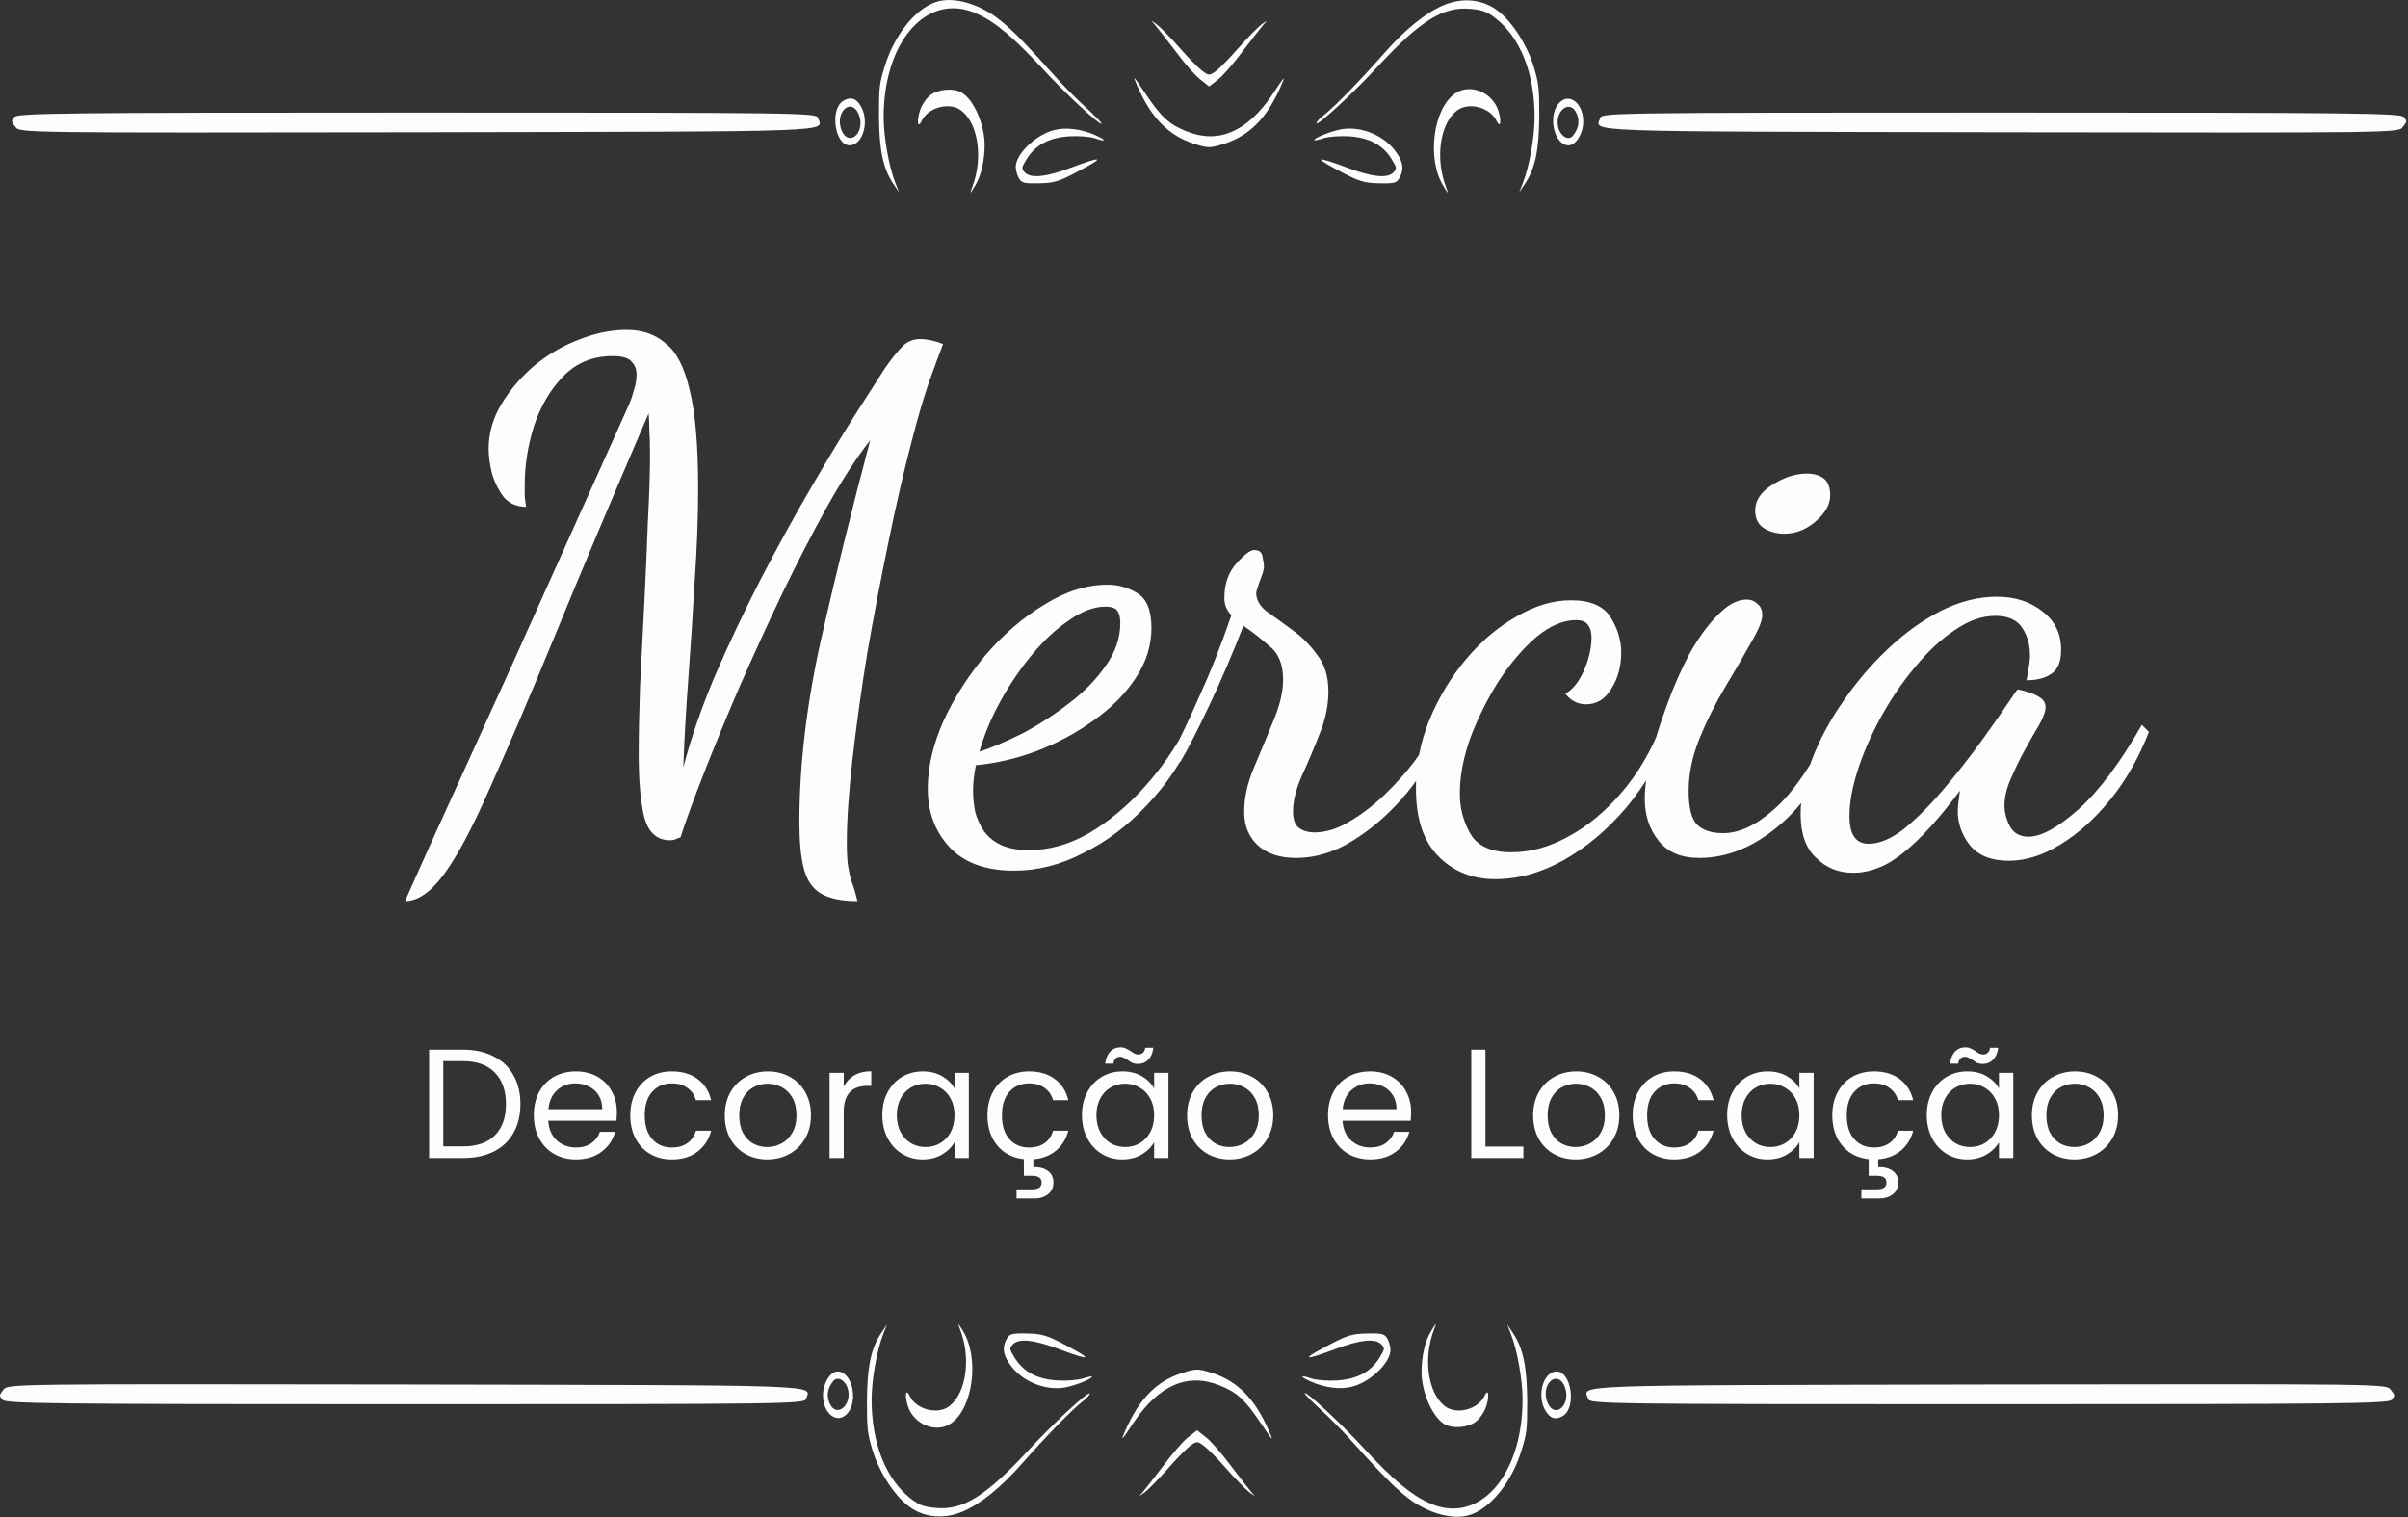 <svg width="200" height="126" viewBox="0 0 200 126" fill="none" xmlns="http://www.w3.org/2000/svg">
<rect x="0" y="0" width="200" height="126" fill="#333333" stroke="none"/>
<path d="M33.646 74.844C33.881 74.296 34.528 72.846 35.586 70.494C36.645 68.181 38.016 65.163 39.702 61.44C41.426 57.677 43.347 53.424 45.464 48.682C47.619 43.9 49.893 38.844 52.283 33.513C52.401 33.239 52.519 32.886 52.636 32.455C52.793 31.984 52.871 31.534 52.871 31.102C52.871 30.671 52.734 30.319 52.46 30.044C52.225 29.731 51.696 29.574 50.873 29.574C49.226 29.574 47.854 30.142 46.757 31.279C45.699 32.376 44.895 33.748 44.346 35.394C43.837 37.041 43.582 38.667 43.582 40.274C43.582 40.666 43.582 40.999 43.582 41.274C43.621 41.548 43.66 41.822 43.7 42.097C42.955 42.097 42.347 41.842 41.877 41.333C41.446 40.784 41.113 40.137 40.878 39.392C40.682 38.608 40.584 37.903 40.584 37.276C40.584 35.982 40.937 34.748 41.642 33.572C42.347 32.396 43.249 31.338 44.346 30.397C45.483 29.456 46.718 28.731 48.05 28.222C49.422 27.673 50.755 27.399 52.048 27.399C53.342 27.399 54.42 27.771 55.282 28.516C56.183 29.221 56.85 30.515 57.281 32.396C57.751 34.277 57.986 37.001 57.986 40.568C57.986 42.998 57.888 45.585 57.693 48.329C57.536 51.072 57.359 53.777 57.163 56.442C56.967 59.108 56.83 61.538 56.752 63.733C57.379 61.342 58.261 58.794 59.398 56.09C60.573 53.385 61.847 50.7 63.219 48.035C64.63 45.33 66.022 42.802 67.393 40.451C68.765 38.099 70 36.061 71.097 34.336C72.195 32.612 72.998 31.357 73.508 30.573C74.056 29.79 74.527 29.202 74.919 28.81C75.311 28.378 75.82 28.163 76.447 28.163C76.996 28.163 77.623 28.3 78.329 28.574C78.054 29.28 77.662 30.338 77.153 31.749C76.683 33.121 76.193 34.806 75.683 36.805C75.056 39.196 74.429 41.92 73.802 44.978C73.175 47.996 72.587 51.072 72.038 54.208C71.528 57.344 71.117 60.303 70.803 63.086C70.49 65.83 70.333 68.142 70.333 70.023C70.333 70.886 70.372 71.552 70.451 72.022C70.529 72.493 70.627 72.904 70.745 73.257C70.901 73.649 71.058 74.178 71.215 74.844C69.882 74.844 68.863 74.629 68.158 74.198C67.452 73.767 66.982 73.061 66.747 72.081C66.511 71.141 66.394 69.867 66.394 68.26C66.394 63.595 66.982 58.598 68.158 53.267C69.373 47.898 70.745 42.332 72.273 36.57C71.136 38.02 69.941 39.863 68.687 42.097C67.472 44.292 66.237 46.683 64.983 49.27C63.768 51.817 62.592 54.385 61.455 56.971C60.358 59.519 59.378 61.89 58.516 64.085C57.653 66.28 56.987 68.103 56.517 69.553C56.281 69.632 56.125 69.69 56.046 69.73C55.968 69.769 55.831 69.788 55.635 69.788C54.576 69.788 53.871 69.161 53.518 67.907C53.205 66.653 53.048 64.889 53.048 62.615C53.048 61.008 53.087 59.108 53.165 56.913C53.283 54.678 53.401 52.386 53.518 50.034C53.636 47.682 53.734 45.428 53.812 43.273C53.93 41.078 53.989 39.196 53.989 37.629C53.989 36.845 53.969 36.198 53.93 35.688C53.93 35.179 53.91 34.728 53.871 34.336C50.735 41.627 48.109 47.858 45.993 53.032C43.876 58.167 42.093 62.341 40.642 65.555C39.231 68.769 37.977 71.121 36.88 72.61C35.782 74.1 34.704 74.844 33.646 74.844ZM84.229 72.316C81.838 72.316 80.035 71.65 78.82 70.317C77.644 69.024 77.056 67.417 77.056 65.496C77.056 63.733 77.487 61.871 78.349 59.911C79.251 57.951 80.427 56.109 81.877 54.385C83.366 52.66 84.993 51.269 86.757 50.21C88.521 49.113 90.265 48.564 91.989 48.564C92.891 48.564 93.714 48.799 94.459 49.27C95.243 49.74 95.635 50.7 95.635 52.15C95.635 53.64 95.184 55.051 94.282 56.383C93.42 57.677 92.264 58.833 90.814 59.852C89.403 60.871 87.835 61.714 86.11 62.38C84.425 63.008 82.739 63.4 81.054 63.556C80.975 63.948 80.917 64.32 80.877 64.673C80.838 65.026 80.819 65.359 80.819 65.673C80.819 66.261 80.877 66.849 80.995 67.437C81.152 68.025 81.407 68.573 81.759 69.083C82.112 69.553 82.582 69.925 83.171 70.2C83.798 70.474 84.562 70.611 85.463 70.611C87.149 70.611 88.815 70.141 90.461 69.2C92.107 68.221 93.636 66.947 95.047 65.379C96.458 63.811 97.653 62.086 98.633 60.205L99.338 60.734C98.28 63.086 96.928 65.124 95.282 66.849C93.675 68.573 91.911 69.906 89.99 70.847C88.109 71.826 86.189 72.316 84.229 72.316ZM81.348 62.439C82.406 62.086 83.602 61.577 84.934 60.911C86.267 60.205 87.541 59.382 88.756 58.441C90.01 57.501 91.029 56.462 91.813 55.325C92.636 54.189 93.048 52.993 93.048 51.739C93.048 51.308 92.969 50.974 92.812 50.739C92.656 50.504 92.323 50.387 91.813 50.387C90.872 50.387 89.873 50.759 88.815 51.504C87.756 52.209 86.737 53.15 85.757 54.326C84.778 55.502 83.896 56.795 83.112 58.206C82.328 59.617 81.74 61.028 81.348 62.439ZM107.629 71.258C106.296 71.258 105.238 70.905 104.454 70.2C103.709 69.494 103.337 68.573 103.337 67.437C103.337 66.261 103.611 65.026 104.16 63.733C104.709 62.439 105.238 61.165 105.747 59.911C106.296 58.618 106.571 57.461 106.571 56.442C106.571 55.188 106.198 54.267 105.453 53.679C104.748 53.052 104.023 52.484 103.278 51.974C102.377 54.286 101.436 56.481 100.456 58.559C99.476 60.636 98.673 62.204 98.046 63.262L97.516 62.263C98.065 61.244 98.771 59.754 99.633 57.794C100.534 55.835 101.416 53.601 102.279 51.092C101.887 50.7 101.691 50.23 101.691 49.681C101.691 48.505 102.024 47.545 102.69 46.8C103.357 46.056 103.846 45.683 104.16 45.683C104.591 45.683 104.826 45.879 104.866 46.271C104.944 46.624 104.983 46.898 104.983 47.094C104.983 47.29 104.866 47.682 104.63 48.27C104.434 48.819 104.336 49.152 104.336 49.27C104.336 49.818 104.63 50.328 105.218 50.798C105.845 51.229 106.551 51.739 107.335 52.327C108.119 52.876 108.805 53.561 109.393 54.385C110.02 55.168 110.333 56.188 110.333 57.442C110.333 58.618 110.078 59.813 109.569 61.028C109.099 62.243 108.609 63.4 108.099 64.497C107.629 65.594 107.394 66.555 107.394 67.378C107.394 68.083 107.57 68.554 107.923 68.789C108.276 69.024 108.687 69.142 109.157 69.142C110.098 69.142 111.058 68.848 112.038 68.26C113.057 67.672 114.037 66.927 114.978 66.025C115.919 65.124 116.761 64.183 117.506 63.203C118.251 62.184 118.799 61.244 119.152 60.381L119.917 60.969C119.172 62.615 118.153 64.242 116.859 65.849C115.566 67.417 114.116 68.71 112.509 69.73C110.941 70.749 109.314 71.258 107.629 71.258ZM124.188 73.022C122.307 73.022 120.739 72.395 119.485 71.141C118.23 69.886 117.603 68.005 117.603 65.496C117.603 63.537 117.976 61.636 118.72 59.794C119.504 57.912 120.523 56.227 121.778 54.737C123.032 53.248 124.423 52.072 125.952 51.21C127.481 50.308 128.99 49.858 130.479 49.858C132.086 49.858 133.184 50.328 133.771 51.269C134.359 52.209 134.653 53.189 134.653 54.208C134.653 55.345 134.379 56.344 133.83 57.207C133.321 58.069 132.615 58.5 131.714 58.5C131.047 58.5 130.479 58.206 130.009 57.618C130.597 57.305 131.106 56.678 131.537 55.737C131.968 54.757 132.184 53.836 132.184 52.974C132.184 52.503 132.086 52.15 131.89 51.915C131.733 51.641 131.4 51.504 130.891 51.504C129.832 51.504 128.735 51.974 127.598 52.915C126.501 53.855 125.462 55.071 124.482 56.56C123.541 58.049 122.758 59.617 122.13 61.263C121.543 62.91 121.249 64.458 121.249 65.908C121.249 67.123 121.543 68.24 122.13 69.259C122.718 70.278 123.855 70.788 125.54 70.788C127.108 70.788 128.676 70.357 130.244 69.494C131.851 68.632 133.34 67.397 134.712 65.79C136.084 64.183 137.181 62.302 138.005 60.146L138.769 60.734C137.867 63.086 136.633 65.202 135.065 67.084C133.497 68.926 131.772 70.376 129.891 71.434C128.01 72.493 126.109 73.022 124.188 73.022ZM141.135 71.258C139.606 71.258 138.47 70.768 137.725 69.788C136.98 68.848 136.608 67.691 136.608 66.32C136.608 65.418 136.765 64.281 137.078 62.91C137.431 61.538 137.882 60.107 138.43 58.618C138.979 57.089 139.606 55.658 140.312 54.326C141.056 52.993 141.84 51.915 142.663 51.092C143.487 50.23 144.29 49.799 145.074 49.799C145.427 49.799 145.721 49.916 145.956 50.151C146.23 50.347 146.367 50.661 146.367 51.092C146.367 51.562 146.054 52.327 145.427 53.385C144.839 54.443 144.133 55.658 143.31 57.03C142.487 58.402 141.762 59.852 141.135 61.381C140.547 62.87 140.253 64.301 140.253 65.673C140.253 67.084 140.488 68.025 140.958 68.495C141.429 68.965 142.154 69.2 143.134 69.2C144.466 69.2 145.877 68.534 147.367 67.201C148.895 65.869 150.502 63.537 152.188 60.205L152.717 60.793C151.58 64.164 149.934 66.751 147.778 68.554C145.662 70.357 143.447 71.258 141.135 71.258ZM148.19 44.331C147.563 44.331 146.994 44.174 146.485 43.861C146.015 43.547 145.779 43.057 145.779 42.391C145.779 41.568 146.25 40.862 147.19 40.274C148.17 39.647 149.131 39.334 150.071 39.334C150.659 39.334 151.13 39.471 151.482 39.745C151.835 40.02 152.011 40.49 152.011 41.156C152.011 41.901 151.6 42.626 150.777 43.331C149.993 43.998 149.131 44.331 148.19 44.331ZM153.905 72.493C152.69 72.493 151.671 72.081 150.848 71.258C149.986 70.474 149.555 69.259 149.555 67.613C149.555 66.202 149.868 64.693 150.495 63.086C151.122 61.44 151.985 59.833 153.082 58.265C154.18 56.658 155.414 55.208 156.786 53.914C158.197 52.582 159.667 51.523 161.196 50.739C162.763 49.956 164.312 49.563 165.84 49.563C167.369 49.563 168.643 49.975 169.662 50.798C170.681 51.582 171.19 52.64 171.19 53.973C171.19 54.953 170.916 55.619 170.367 55.972C169.858 56.325 169.172 56.501 168.31 56.501C168.388 56.188 168.447 55.854 168.486 55.502C168.564 55.11 168.603 54.757 168.603 54.443C168.603 53.542 168.388 52.778 167.957 52.15C167.526 51.484 166.781 51.151 165.723 51.151C164.625 51.151 163.508 51.543 162.371 52.327C161.235 53.072 160.137 54.091 159.079 55.384C158.021 56.638 157.08 58.01 156.257 59.499C155.434 60.989 154.787 62.459 154.317 63.909C153.846 65.359 153.611 66.653 153.611 67.789C153.611 69.318 154.14 70.082 155.199 70.082C156.1 70.082 157.08 69.671 158.138 68.848C159.197 67.985 160.274 66.907 161.372 65.614C162.509 64.281 163.586 62.91 164.606 61.498C165.625 60.087 166.526 58.794 167.31 57.618C167.467 57.383 167.565 57.265 167.604 57.265C167.839 57.305 168.133 57.383 168.486 57.501C168.878 57.618 169.211 57.775 169.485 57.971C169.76 58.167 169.897 58.422 169.897 58.735C169.897 59.088 169.721 59.578 169.368 60.205C169.015 60.793 168.623 61.479 168.192 62.263C167.761 63.047 167.369 63.85 167.016 64.673C166.663 65.457 166.487 66.202 166.487 66.907C166.487 67.495 166.644 68.083 166.957 68.671C167.271 69.22 167.78 69.494 168.486 69.494C169.544 69.494 170.936 68.73 172.66 67.201C174.385 65.634 176.129 63.301 177.893 60.205L178.481 60.793C177.658 62.91 176.599 64.771 175.306 66.378C174.012 67.985 172.621 69.24 171.132 70.141C169.681 71.043 168.251 71.493 166.84 71.493C165.389 71.493 164.312 71.062 163.606 70.2C162.94 69.338 162.607 68.397 162.607 67.378C162.607 67.143 162.626 66.888 162.665 66.614C162.705 66.3 162.744 65.986 162.783 65.673C161.098 67.946 159.549 69.651 158.138 70.788C156.767 71.924 155.355 72.493 153.905 72.493Z" fill="#FDFDFD"/>
<path d="M38.444 87.182C39.426 87.182 40.275 87.367 40.99 87.737C41.713 88.099 42.265 88.62 42.644 89.301C43.031 89.981 43.225 90.782 43.225 91.704C43.225 92.626 43.031 93.427 42.644 94.107C42.265 94.779 41.713 95.296 40.99 95.658C40.275 96.011 39.426 96.188 38.444 96.188H35.641V87.182H38.444ZM38.444 95.218C39.607 95.218 40.495 94.913 41.106 94.301C41.718 93.681 42.023 92.815 42.023 91.704C42.023 90.584 41.713 89.71 41.093 89.081C40.482 88.452 39.599 88.138 38.444 88.138H36.816V95.218H38.444ZM51.237 92.376C51.237 92.6 51.224 92.837 51.198 93.087H45.538C45.581 93.784 45.818 94.331 46.249 94.727C46.688 95.115 47.218 95.309 47.838 95.309C48.347 95.309 48.769 95.193 49.105 94.96C49.449 94.719 49.69 94.4 49.828 94.004H51.094C50.905 94.684 50.526 95.24 49.957 95.671C49.389 96.093 48.682 96.304 47.838 96.304C47.166 96.304 46.563 96.153 46.029 95.852C45.504 95.55 45.09 95.124 44.789 94.572C44.487 94.013 44.337 93.366 44.337 92.634C44.337 91.902 44.483 91.26 44.776 90.709C45.069 90.158 45.478 89.736 46.004 89.443C46.538 89.141 47.149 88.99 47.838 88.99C48.51 88.99 49.105 89.137 49.621 89.43C50.138 89.723 50.535 90.128 50.81 90.644C51.094 91.153 51.237 91.73 51.237 92.376ZM50.022 92.13C50.022 91.682 49.923 91.299 49.725 90.98C49.527 90.653 49.255 90.407 48.911 90.244C48.575 90.072 48.2 89.985 47.787 89.985C47.192 89.985 46.684 90.175 46.262 90.554C45.849 90.933 45.612 91.458 45.551 92.13H50.022ZM52.349 92.634C52.349 91.902 52.496 91.265 52.789 90.722C53.081 90.171 53.486 89.744 54.003 89.443C54.529 89.141 55.127 88.99 55.799 88.99C56.669 88.99 57.384 89.202 57.944 89.624C58.513 90.046 58.887 90.632 59.068 91.381H57.802C57.681 90.95 57.444 90.61 57.091 90.36C56.747 90.11 56.316 89.985 55.799 89.985C55.127 89.985 54.585 90.218 54.171 90.683C53.758 91.14 53.551 91.79 53.551 92.634C53.551 93.487 53.758 94.146 54.171 94.611C54.585 95.076 55.127 95.309 55.799 95.309C56.316 95.309 56.747 95.188 57.091 94.947C57.436 94.706 57.673 94.361 57.802 93.913H59.068C58.879 94.637 58.5 95.218 57.931 95.658C57.363 96.088 56.652 96.304 55.799 96.304C55.127 96.304 54.529 96.153 54.003 95.852C53.486 95.55 53.081 95.124 52.789 94.572C52.496 94.021 52.349 93.375 52.349 92.634ZM63.725 96.304C63.062 96.304 62.459 96.153 61.916 95.852C61.382 95.55 60.96 95.124 60.65 94.572C60.349 94.013 60.198 93.366 60.198 92.634C60.198 91.911 60.353 91.273 60.663 90.722C60.982 90.162 61.412 89.736 61.955 89.443C62.498 89.141 63.105 88.99 63.777 88.99C64.449 88.99 65.056 89.141 65.599 89.443C66.141 89.736 66.568 90.158 66.878 90.709C67.197 91.26 67.356 91.902 67.356 92.634C67.356 93.366 67.192 94.013 66.865 94.572C66.546 95.124 66.111 95.55 65.56 95.852C65.009 96.153 64.397 96.304 63.725 96.304ZM63.725 95.27C64.147 95.27 64.543 95.171 64.914 94.973C65.284 94.775 65.582 94.478 65.805 94.081C66.038 93.685 66.154 93.203 66.154 92.634C66.154 92.066 66.042 91.583 65.818 91.187C65.594 90.791 65.302 90.498 64.94 90.308C64.578 90.11 64.186 90.011 63.764 90.011C63.333 90.011 62.937 90.11 62.575 90.308C62.222 90.498 61.938 90.791 61.722 91.187C61.507 91.583 61.399 92.066 61.399 92.634C61.399 93.211 61.503 93.698 61.709 94.094C61.925 94.49 62.209 94.788 62.562 94.986C62.916 95.175 63.303 95.27 63.725 95.27ZM70.078 90.257C70.284 89.852 70.577 89.537 70.956 89.314C71.344 89.09 71.814 88.978 72.365 88.978V90.192H72.055C70.737 90.192 70.078 90.907 70.078 92.337V96.188H68.902V89.107H70.078V90.257ZM73.283 92.621C73.283 91.898 73.429 91.265 73.722 90.722C74.015 90.171 74.415 89.744 74.924 89.443C75.441 89.141 76.013 88.99 76.642 88.99C77.262 88.99 77.801 89.124 78.257 89.391C78.714 89.658 79.054 89.994 79.278 90.399V89.107H80.467V96.188H79.278V94.87C79.046 95.283 78.697 95.628 78.231 95.903C77.775 96.17 77.241 96.304 76.629 96.304C76.001 96.304 75.432 96.149 74.924 95.839C74.415 95.528 74.015 95.094 73.722 94.534C73.429 93.974 73.283 93.336 73.283 92.621ZM79.278 92.634C79.278 92.1 79.17 91.635 78.955 91.239C78.74 90.843 78.447 90.541 78.076 90.334C77.715 90.119 77.314 90.011 76.875 90.011C76.436 90.011 76.035 90.115 75.673 90.321C75.311 90.528 75.023 90.83 74.807 91.226C74.592 91.622 74.484 92.087 74.484 92.621C74.484 93.164 74.592 93.638 74.807 94.043C75.023 94.439 75.311 94.745 75.673 94.96C76.035 95.167 76.436 95.27 76.875 95.27C77.314 95.27 77.715 95.167 78.076 94.96C78.447 94.745 78.74 94.439 78.955 94.043C79.17 93.638 79.278 93.168 79.278 92.634ZM85.464 95.309C85.981 95.309 86.412 95.188 86.757 94.947C87.101 94.706 87.338 94.361 87.467 93.913H88.733C88.561 94.585 88.221 95.137 87.713 95.567C87.213 95.989 86.584 96.231 85.826 96.291V96.937C86.334 96.928 86.739 97.036 87.041 97.26C87.342 97.484 87.493 97.803 87.493 98.216C87.493 98.621 87.347 98.944 87.054 99.185C86.761 99.426 86.382 99.547 85.917 99.547H84.431V98.785H85.684C85.968 98.785 86.175 98.742 86.304 98.655C86.442 98.569 86.511 98.423 86.511 98.216C86.511 98.018 86.442 97.876 86.304 97.79C86.175 97.704 85.968 97.66 85.684 97.66H85.038V96.278C84.444 96.218 83.918 96.032 83.462 95.722C83.005 95.404 82.648 94.981 82.389 94.456C82.139 93.922 82.014 93.315 82.014 92.634C82.014 91.902 82.161 91.265 82.454 90.722C82.747 90.171 83.152 89.744 83.668 89.443C84.194 89.141 84.793 88.99 85.464 88.99C86.334 88.99 87.049 89.202 87.609 89.624C88.178 90.046 88.552 90.632 88.733 91.381H87.467C87.347 90.95 87.11 90.61 86.757 90.36C86.412 90.11 85.981 89.985 85.464 89.985C84.793 89.985 84.25 90.218 83.836 90.683C83.423 91.14 83.216 91.79 83.216 92.634C83.216 93.487 83.423 94.146 83.836 94.611C84.25 95.076 84.793 95.309 85.464 95.309ZM89.863 92.621C89.863 91.898 90.009 91.265 90.302 90.722C90.595 90.171 90.996 89.744 91.504 89.443C92.021 89.141 92.594 88.99 93.222 88.99C93.843 88.99 94.381 89.124 94.838 89.391C95.294 89.658 95.634 89.994 95.858 90.399V89.107H97.047V96.188H95.858V94.87C95.626 95.283 95.277 95.628 94.812 95.903C94.355 96.17 93.821 96.304 93.21 96.304C92.581 96.304 92.012 96.149 91.504 95.839C90.996 95.528 90.595 95.094 90.302 94.534C90.009 93.974 89.863 93.336 89.863 92.621ZM95.858 92.634C95.858 92.1 95.751 91.635 95.535 91.239C95.32 90.843 95.027 90.541 94.657 90.334C94.295 90.119 93.894 90.011 93.455 90.011C93.016 90.011 92.615 90.115 92.253 90.321C91.892 90.528 91.603 90.83 91.388 91.226C91.172 91.622 91.065 92.087 91.065 92.621C91.065 93.164 91.172 93.638 91.388 94.043C91.603 94.439 91.892 94.745 92.253 94.96C92.615 95.167 93.016 95.27 93.455 95.27C93.894 95.27 94.295 95.167 94.657 94.96C95.027 94.745 95.32 94.439 95.535 94.043C95.751 93.638 95.858 93.168 95.858 92.634ZM91.788 88.344C91.849 87.905 91.991 87.569 92.215 87.337C92.447 87.104 92.736 86.988 93.08 86.988C93.244 86.988 93.382 87.018 93.494 87.078C93.614 87.13 93.757 87.207 93.92 87.311C94.041 87.397 94.148 87.466 94.243 87.517C94.338 87.561 94.441 87.582 94.553 87.582C94.7 87.582 94.825 87.535 94.928 87.44C95.031 87.345 95.096 87.207 95.122 87.026H95.794C95.742 87.457 95.6 87.789 95.367 88.021C95.135 88.254 94.846 88.37 94.502 88.37C94.338 88.37 94.192 88.344 94.062 88.293C93.942 88.233 93.804 88.146 93.649 88.034C93.511 87.948 93.399 87.884 93.313 87.841C93.235 87.797 93.141 87.776 93.029 87.776C92.882 87.776 92.757 87.823 92.654 87.918C92.559 88.013 92.499 88.155 92.473 88.344H91.788ZM102.122 96.304C101.459 96.304 100.856 96.153 100.313 95.852C99.779 95.55 99.357 95.124 99.047 94.572C98.746 94.013 98.595 93.366 98.595 92.634C98.595 91.911 98.75 91.273 99.06 90.722C99.379 90.162 99.809 89.736 100.352 89.443C100.895 89.141 101.502 88.99 102.174 88.99C102.846 88.99 103.453 89.141 103.996 89.443C104.538 89.736 104.965 90.158 105.275 90.709C105.594 91.26 105.753 91.902 105.753 92.634C105.753 93.366 105.589 94.013 105.262 94.572C104.943 95.124 104.508 95.55 103.957 95.852C103.406 96.153 102.794 96.304 102.122 96.304ZM102.122 95.27C102.544 95.27 102.94 95.171 103.311 94.973C103.681 94.775 103.978 94.478 104.202 94.081C104.435 93.685 104.551 93.203 104.551 92.634C104.551 92.066 104.439 91.583 104.215 91.187C103.991 90.791 103.699 90.498 103.337 90.308C102.975 90.11 102.583 90.011 102.161 90.011C101.73 90.011 101.334 90.11 100.972 90.308C100.619 90.498 100.335 90.791 100.119 91.187C99.904 91.583 99.796 92.066 99.796 92.634C99.796 93.211 99.9 93.698 100.106 94.094C100.322 94.49 100.606 94.788 100.959 94.986C101.312 95.175 101.7 95.27 102.122 95.27ZM117.204 92.376C117.204 92.6 117.191 92.837 117.165 93.087H111.506C111.549 93.784 111.786 94.331 112.217 94.727C112.656 95.115 113.186 95.309 113.806 95.309C114.314 95.309 114.736 95.193 115.072 94.96C115.417 94.719 115.658 94.4 115.796 94.004H117.062C116.873 94.684 116.494 95.24 115.925 95.671C115.356 96.093 114.65 96.304 113.806 96.304C113.134 96.304 112.531 96.153 111.997 95.852C111.472 95.55 111.058 95.124 110.757 94.572C110.455 94.013 110.304 93.366 110.304 92.634C110.304 91.902 110.451 91.26 110.744 90.709C111.037 90.158 111.446 89.736 111.971 89.443C112.505 89.141 113.117 88.99 113.806 88.99C114.478 88.99 115.072 89.137 115.589 89.43C116.106 89.723 116.502 90.128 116.778 90.644C117.062 91.153 117.204 91.73 117.204 92.376ZM115.99 92.13C115.99 91.682 115.891 91.299 115.692 90.98C115.494 90.653 115.223 90.407 114.878 90.244C114.542 90.072 114.168 89.985 113.754 89.985C113.16 89.985 112.652 90.175 112.23 90.554C111.816 90.933 111.579 91.458 111.519 92.13H115.99ZM123.377 95.231H126.529V96.188H122.201V87.182H123.377V95.231ZM130.866 96.304C130.203 96.304 129.6 96.153 129.057 95.852C128.523 95.55 128.101 95.124 127.791 94.572C127.49 94.013 127.339 93.366 127.339 92.634C127.339 91.911 127.494 91.273 127.804 90.722C128.123 90.162 128.553 89.736 129.096 89.443C129.639 89.141 130.246 88.99 130.918 88.99C131.59 88.99 132.197 89.141 132.74 89.443C133.282 89.736 133.709 90.158 134.019 90.709C134.338 91.26 134.497 91.902 134.497 92.634C134.497 93.366 134.333 94.013 134.006 94.572C133.687 95.124 133.252 95.55 132.701 95.852C132.15 96.153 131.538 96.304 130.866 96.304ZM130.866 95.27C131.288 95.27 131.685 95.171 132.055 94.973C132.425 94.775 132.723 94.478 132.947 94.081C133.179 93.685 133.295 93.203 133.295 92.634C133.295 92.066 133.183 91.583 132.959 91.187C132.736 90.791 132.443 90.498 132.081 90.308C131.719 90.11 131.327 90.011 130.905 90.011C130.474 90.011 130.078 90.11 129.716 90.308C129.363 90.498 129.079 90.791 128.864 91.187C128.648 91.583 128.541 92.066 128.541 92.634C128.541 93.211 128.644 93.698 128.851 94.094C129.066 94.49 129.35 94.788 129.703 94.986C130.057 95.175 130.444 95.27 130.866 95.27ZM135.604 92.634C135.604 91.902 135.75 91.265 136.043 90.722C136.336 90.171 136.741 89.744 137.258 89.443C137.783 89.141 138.382 88.99 139.054 88.99C139.924 88.99 140.639 89.202 141.199 89.624C141.767 90.046 142.142 90.632 142.323 91.381H141.056C140.936 90.95 140.699 90.61 140.346 90.36C140.001 90.11 139.57 89.985 139.054 89.985C138.382 89.985 137.839 90.218 137.426 90.683C137.012 91.14 136.805 91.79 136.805 92.634C136.805 93.487 137.012 94.146 137.426 94.611C137.839 95.076 138.382 95.309 139.054 95.309C139.57 95.309 140.001 95.188 140.346 94.947C140.69 94.706 140.927 94.361 141.056 93.913H142.323C142.133 94.637 141.754 95.218 141.186 95.658C140.617 96.088 139.906 96.304 139.054 96.304C138.382 96.304 137.783 96.153 137.258 95.852C136.741 95.55 136.336 95.124 136.043 94.572C135.75 94.021 135.604 93.375 135.604 92.634ZM143.452 92.621C143.452 91.898 143.599 91.265 143.892 90.722C144.184 90.171 144.585 89.744 145.093 89.443C145.61 89.141 146.183 88.99 146.812 88.99C147.432 88.99 147.97 89.124 148.427 89.391C148.883 89.658 149.224 89.994 149.448 90.399V89.107H150.636V96.188H149.448V94.87C149.215 95.283 148.866 95.628 148.401 95.903C147.944 96.17 147.41 96.304 146.799 96.304C146.17 96.304 145.601 96.149 145.093 95.839C144.585 95.528 144.184 95.094 143.892 94.534C143.599 93.974 143.452 93.336 143.452 92.621ZM149.448 92.634C149.448 92.1 149.34 91.635 149.125 91.239C148.909 90.843 148.616 90.541 148.246 90.334C147.884 90.119 147.484 90.011 147.044 90.011C146.605 90.011 146.204 90.115 145.843 90.321C145.481 90.528 145.192 90.83 144.977 91.226C144.762 91.622 144.654 92.087 144.654 92.621C144.654 93.164 144.762 93.638 144.977 94.043C145.192 94.439 145.481 94.745 145.843 94.96C146.204 95.167 146.605 95.27 147.044 95.27C147.484 95.27 147.884 95.167 148.246 94.96C148.616 94.745 148.909 94.439 149.125 94.043C149.34 93.638 149.448 93.168 149.448 92.634ZM155.634 95.309C156.151 95.309 156.581 95.188 156.926 94.947C157.271 94.706 157.507 94.361 157.637 93.913H158.903C158.731 94.585 158.39 95.137 157.882 95.567C157.382 95.989 156.754 96.231 155.996 96.291V96.937C156.504 96.928 156.909 97.036 157.21 97.26C157.512 97.484 157.662 97.803 157.662 98.216C157.662 98.621 157.516 98.944 157.223 99.185C156.93 99.426 156.551 99.547 156.086 99.547H154.6V98.785H155.854C156.138 98.785 156.345 98.742 156.474 98.655C156.612 98.569 156.68 98.423 156.68 98.216C156.68 98.018 156.612 97.876 156.474 97.79C156.345 97.704 156.138 97.66 155.854 97.66H155.207V96.278C154.613 96.218 154.088 96.032 153.631 95.722C153.175 95.404 152.817 94.981 152.559 94.456C152.309 93.922 152.184 93.315 152.184 92.634C152.184 91.902 152.33 91.265 152.623 90.722C152.916 90.171 153.321 89.744 153.838 89.443C154.363 89.141 154.962 88.99 155.634 88.99C156.504 88.99 157.219 89.202 157.779 89.624C158.347 90.046 158.722 90.632 158.903 91.381H157.637C157.516 90.95 157.279 90.61 156.926 90.36C156.581 90.11 156.151 89.985 155.634 89.985C154.962 89.985 154.419 90.218 154.006 90.683C153.592 91.14 153.386 91.79 153.386 92.634C153.386 93.487 153.592 94.146 154.006 94.611C154.419 95.076 154.962 95.309 155.634 95.309ZM160.032 92.621C160.032 91.898 160.179 91.265 160.472 90.722C160.765 90.171 161.165 89.744 161.673 89.443C162.19 89.141 162.763 88.99 163.392 88.99C164.012 88.99 164.55 89.124 165.007 89.391C165.464 89.658 165.804 89.994 166.028 90.399V89.107H167.216V96.188H166.028V94.87C165.795 95.283 165.446 95.628 164.981 95.903C164.525 96.17 163.991 96.304 163.379 96.304C162.75 96.304 162.182 96.149 161.673 95.839C161.165 95.528 160.765 95.094 160.472 94.534C160.179 93.974 160.032 93.336 160.032 92.621ZM166.028 92.634C166.028 92.1 165.92 91.635 165.705 91.239C165.489 90.843 165.197 90.541 164.826 90.334C164.464 90.119 164.064 90.011 163.624 90.011C163.185 90.011 162.785 90.115 162.423 90.321C162.061 90.528 161.772 90.83 161.557 91.226C161.342 91.622 161.234 92.087 161.234 92.621C161.234 93.164 161.342 93.638 161.557 94.043C161.772 94.439 162.061 94.745 162.423 94.96C162.785 95.167 163.185 95.27 163.624 95.27C164.064 95.27 164.464 95.167 164.826 94.96C165.197 94.745 165.489 94.439 165.705 94.043C165.92 93.638 166.028 93.168 166.028 92.634ZM161.958 88.344C162.018 87.905 162.16 87.569 162.384 87.337C162.617 87.104 162.905 86.988 163.25 86.988C163.413 86.988 163.551 87.018 163.663 87.078C163.784 87.13 163.926 87.207 164.09 87.311C164.21 87.397 164.318 87.466 164.413 87.517C164.507 87.561 164.611 87.582 164.723 87.582C164.869 87.582 164.994 87.535 165.097 87.44C165.201 87.345 165.265 87.207 165.291 87.026H165.963C165.911 87.457 165.769 87.789 165.537 88.021C165.304 88.254 165.016 88.37 164.671 88.37C164.507 88.37 164.361 88.344 164.232 88.293C164.111 88.233 163.973 88.146 163.818 88.034C163.68 87.948 163.568 87.884 163.482 87.841C163.405 87.797 163.31 87.776 163.198 87.776C163.052 87.776 162.927 87.823 162.823 87.918C162.729 88.013 162.668 88.155 162.642 88.344H161.958ZM172.292 96.304C171.628 96.304 171.025 96.153 170.483 95.852C169.949 95.55 169.527 95.124 169.216 94.572C168.915 94.013 168.764 93.366 168.764 92.634C168.764 91.911 168.919 91.273 169.229 90.722C169.548 90.162 169.979 89.736 170.521 89.443C171.064 89.141 171.671 88.99 172.343 88.99C173.015 88.99 173.622 89.141 174.165 89.443C174.708 89.736 175.134 90.158 175.444 90.709C175.763 91.26 175.922 91.902 175.922 92.634C175.922 93.366 175.759 94.013 175.431 94.572C175.113 95.124 174.678 95.55 174.126 95.852C173.575 96.153 172.964 96.304 172.292 96.304ZM172.292 95.27C172.714 95.27 173.11 95.171 173.48 94.973C173.851 94.775 174.148 94.478 174.372 94.081C174.604 93.685 174.721 93.203 174.721 92.634C174.721 92.066 174.609 91.583 174.385 91.187C174.161 90.791 173.868 90.498 173.506 90.308C173.144 90.11 172.752 90.011 172.33 90.011C171.9 90.011 171.503 90.11 171.142 90.308C170.788 90.498 170.504 90.791 170.289 91.187C170.074 91.583 169.966 92.066 169.966 92.634C169.966 93.211 170.069 93.698 170.276 94.094C170.491 94.49 170.776 94.788 171.129 94.986C171.482 95.175 171.87 95.27 172.292 95.27Z" fill="#FDFDFD"/>
<path d="M77.635 0.202C75.941 0.828 74.263 2.97 73.487 5.498C73.036 6.943 73.005 7.256 73.005 9.591C73.02 12.456 73.347 14.021 74.201 15.273L74.667 15.971L74.341 15.129C73.828 13.804 73.393 11.373 73.393 9.736C73.393 3.331 77.091 -0.761 81.192 1.165C82.684 1.839 84.222 3.139 86.599 5.715C88.525 7.81 91.384 10.458 91.493 10.265C91.524 10.217 90.949 9.615 90.203 8.941C89.458 8.267 88.292 7.087 87.609 6.317C83.927 2.2 82.762 1.165 80.882 0.418C79.685 -0.039 78.52 -0.136 77.635 0.202Z" fill="#FDFDFD"/>
<path d="M119.877 0.442C118.448 1.044 116.723 2.417 114.952 4.439C112.979 6.678 110.882 8.821 110.012 9.519C109.592 9.832 109.297 10.169 109.344 10.241C109.468 10.434 112.373 7.761 114.502 5.45C117.951 1.742 119.862 0.539 122.068 0.731C123.062 0.803 123.528 0.972 124.196 1.502C126.278 3.115 127.459 6.1 127.459 9.736C127.459 11.373 127.024 13.804 126.511 15.129L126.185 15.971L126.651 15.273C127.505 14.021 127.832 12.456 127.847 9.591C127.847 7.304 127.801 6.919 127.397 5.57C126.837 3.693 125.486 1.622 124.243 0.779C123 -0.087 121.4 -0.208 119.877 0.442Z" fill="#FDFDFD"/>
<path d="M95.92 2.055C96.122 2.295 96.899 3.283 97.629 4.246C98.359 5.233 99.276 6.292 99.696 6.605L100.426 7.183L101.172 6.605C101.576 6.292 102.492 5.233 103.222 4.246C103.953 3.283 104.729 2.295 104.931 2.055C105.304 1.645 105.304 1.645 104.776 2.031C104.481 2.247 103.642 3.114 102.912 3.933C102.181 4.775 101.327 5.642 101.016 5.883C100.457 6.292 100.395 6.292 99.851 5.883C99.525 5.642 98.67 4.775 97.94 3.933C97.21 3.114 96.371 2.247 96.076 2.031C95.547 1.645 95.547 1.645 95.92 2.055Z" fill="#FDFDFD"/>
<path d="M94.476 7.183C95.641 9.832 97.086 11.276 99.199 11.95C100.333 12.312 100.519 12.312 101.653 11.95C103.766 11.276 105.211 9.832 106.376 7.183C106.811 6.196 106.749 6.244 105.677 7.857C103.595 10.939 101.203 11.974 98.562 10.915C97.117 10.337 96.449 9.735 95.159 7.809C94.087 6.22 94.041 6.172 94.476 7.183Z" fill="#FDFDFD"/>
<path d="M77.23 7.93C76.889 8.219 76.547 8.749 76.391 9.23C76.127 10.121 76.236 10.699 76.547 10.049C77.091 8.893 78.924 8.436 79.871 9.206C81.27 10.313 81.658 13.203 80.742 15.562C80.524 16.14 80.555 16.14 80.975 15.442C81.487 14.623 81.782 13.347 81.782 11.999C81.767 10.313 80.866 8.267 79.871 7.689C79.172 7.28 77.883 7.4 77.23 7.93Z" fill="#FDFDFD"/>
<path d="M120.856 7.762C119.023 9.038 118.495 13.203 119.877 15.442C120.297 16.14 120.328 16.14 120.11 15.562C119.194 13.203 119.582 10.313 120.98 9.206C121.928 8.436 123.761 8.893 124.305 10.049C124.616 10.699 124.725 10.097 124.461 9.23C123.979 7.665 122.099 6.895 120.856 7.762Z" fill="#FDFDFD"/>
<path d="M70.022 8.386C68.903 9.085 69.338 12.07 70.566 12.07C71.7 12.07 72.259 9.975 71.451 8.748C71.063 8.122 70.612 8.025 70.022 8.386ZM71.311 9.47C71.606 10.144 71.482 10.914 71.032 11.3C70.581 11.661 70.053 11.396 69.835 10.65C69.416 9.205 70.736 8.122 71.311 9.47Z" fill="#FDFDFD"/>
<path d="M129.432 8.627C128.546 9.711 129.106 12.07 130.286 12.07C130.892 12.07 131.498 11.083 131.498 10.096C131.498 8.507 130.255 7.616 129.432 8.627ZM130.955 9.446C131.219 10.072 131.125 10.65 130.659 11.252C130.318 11.709 129.665 11.372 129.447 10.674C129.028 9.253 130.411 8.146 130.955 9.446Z" fill="#FDFDFD"/>
<path d="M1.213 9.711C0.917 10.072 0.917 10.072 1.29 10.554C1.648 11.035 1.818 11.035 34.739 10.987C70.239 10.915 68.344 10.987 67.94 9.783C67.8 9.374 66.433 9.35 34.662 9.35C5.438 9.35 1.492 9.398 1.213 9.711Z" fill="#FDFDFD"/>
<path d="M132.912 9.783C132.508 10.987 130.613 10.915 166.113 10.987C199.034 11.035 199.205 11.035 199.562 10.554C199.935 10.072 199.935 10.072 199.64 9.711C199.36 9.398 195.414 9.35 166.19 9.35C134.419 9.35 133.052 9.374 132.912 9.783Z" fill="#FDFDFD"/>
<path d="M87.593 10.795C86.179 11.132 84.564 12.576 84.377 13.684C84.331 13.948 84.424 14.406 84.579 14.719C84.843 15.2 84.983 15.249 86.319 15.225C87.578 15.2 88.013 15.056 89.628 14.189C91.834 13.034 91.586 12.937 88.96 13.925C86.878 14.719 85.589 14.839 85.107 14.31C84.828 13.973 84.828 13.948 85.263 13.226C85.993 12.047 87.096 11.445 88.774 11.324C89.582 11.276 90.561 11.348 90.949 11.493C91.928 11.83 91.912 11.637 90.918 11.204C89.815 10.722 88.556 10.554 87.593 10.795Z" fill="#FDFDFD"/>
<path d="M111.146 10.795C110.291 10.987 109.08 11.517 109.157 11.637C109.188 11.685 109.53 11.613 109.903 11.493C110.291 11.348 111.27 11.276 112.078 11.324C113.756 11.445 114.859 12.047 115.589 13.226C116.024 13.948 116.024 13.973 115.745 14.31C115.263 14.839 113.974 14.719 111.892 13.925C109.266 12.937 109.018 13.034 111.224 14.189C112.839 15.056 113.274 15.2 114.533 15.225C115.869 15.249 116.009 15.2 116.273 14.719C116.646 13.997 116.521 13.347 115.822 12.456C114.766 11.108 112.762 10.385 111.146 10.795Z" fill="#FDFDFD"/>
<path d="M122.217 125.781C123.911 125.155 125.589 123.012 126.366 120.484C126.816 119.039 126.847 118.726 126.847 116.391C126.832 113.526 126.505 111.961 125.651 110.709L125.185 110.011L125.511 110.854C126.024 112.178 126.459 114.609 126.459 116.247C126.459 122.651 122.761 126.744 118.66 124.818C117.168 124.143 115.63 122.843 113.253 120.267C111.327 118.173 108.468 115.524 108.359 115.717C108.328 115.765 108.903 116.367 109.649 117.041C110.395 117.715 111.56 118.895 112.243 119.665C115.925 123.782 117.091 124.818 118.97 125.564C120.167 126.021 121.332 126.118 122.217 125.781Z" fill="#FDFDFD"/>
<path d="M79.975 125.54C81.404 124.938 83.129 123.566 84.9 121.543C86.873 119.304 88.97 117.161 89.84 116.463C90.26 116.15 90.555 115.813 90.508 115.741C90.384 115.548 87.479 118.221 85.35 120.532C81.901 124.24 79.99 125.444 77.784 125.251C76.79 125.179 76.324 125.01 75.656 124.481C73.574 122.867 72.393 119.882 72.393 116.247C72.393 114.609 72.828 112.178 73.341 110.854L73.667 110.011L73.201 110.709C72.346 111.961 72.02 113.526 72.005 116.391C72.005 118.678 72.051 119.063 72.455 120.412C73.014 122.29 74.366 124.36 75.609 125.203C76.852 126.07 78.452 126.19 79.975 125.54Z" fill="#FDFDFD"/>
<path d="M103.932 123.927C103.73 123.686 102.953 122.699 102.223 121.736C101.493 120.749 100.576 119.69 100.156 119.377L99.426 118.799L98.681 119.377C98.277 119.69 97.36 120.749 96.63 121.736C95.9 122.699 95.123 123.686 94.921 123.927C94.548 124.336 94.548 124.336 95.076 123.951C95.371 123.734 96.21 122.868 96.941 122.049C97.671 121.206 98.525 120.34 98.836 120.099C99.395 119.69 99.457 119.69 100.001 120.099C100.327 120.34 101.182 121.206 101.912 122.049C102.642 122.868 103.481 123.734 103.776 123.951C104.305 124.336 104.305 124.336 103.932 123.927Z" fill="#FDFDFD"/>
<path d="M105.376 118.798C104.211 116.15 102.766 114.705 100.653 114.031C99.519 113.67 99.333 113.67 98.198 114.031C96.086 114.705 94.641 116.15 93.475 118.798C93.04 119.785 93.103 119.737 94.175 118.124C96.257 115.043 98.649 114.007 101.29 115.067C102.735 115.644 103.403 116.246 104.693 118.172C105.765 119.761 105.811 119.81 105.376 118.798Z" fill="#FDFDFD"/>
<path d="M122.621 118.052C122.963 117.763 123.305 117.233 123.46 116.752C123.725 115.861 123.616 115.283 123.305 115.933C122.761 117.089 120.928 117.546 119.98 116.776C118.582 115.668 118.194 112.779 119.11 110.42C119.328 109.842 119.297 109.842 118.877 110.54C118.365 111.359 118.069 112.635 118.069 113.983C118.085 115.668 118.986 117.715 119.98 118.292C120.679 118.702 121.969 118.581 122.621 118.052Z" fill="#FDFDFD"/>
<path d="M78.996 118.22C80.829 116.944 81.358 112.779 79.975 110.54C79.555 109.842 79.524 109.842 79.742 110.42C80.658 112.779 80.27 115.668 78.872 116.776C77.924 117.546 76.091 117.089 75.547 115.933C75.236 115.283 75.127 115.885 75.392 116.752C75.873 118.316 77.753 119.087 78.996 118.22Z" fill="#FDFDFD"/>
<path d="M129.83 117.595C130.949 116.897 130.514 113.911 129.287 113.911C128.152 113.911 127.593 116.006 128.401 117.234C128.789 117.86 129.24 117.956 129.83 117.595ZM128.541 116.512C128.246 115.837 128.37 115.067 128.82 114.682C129.271 114.321 129.799 114.585 130.017 115.332C130.436 116.776 129.116 117.86 128.541 116.512Z" fill="#FDFDFD"/>
<path d="M70.42 117.354C71.306 116.271 70.746 113.911 69.566 113.911C68.96 113.911 68.354 114.898 68.354 115.886C68.354 117.475 69.597 118.365 70.42 117.354ZM68.898 116.536C68.633 115.91 68.727 115.332 69.193 114.73C69.535 114.273 70.187 114.61 70.405 115.308C70.824 116.728 69.441 117.836 68.898 116.536Z" fill="#FDFDFD"/>
<path d="M198.64 116.27C198.935 115.909 198.935 115.909 198.562 115.428C198.205 114.946 198.034 114.946 165.113 114.994C129.613 115.067 131.508 114.994 131.912 116.198C132.052 116.608 133.419 116.632 165.19 116.632C194.414 116.632 198.36 116.583 198.64 116.27Z" fill="#FDFDFD"/>
<path d="M66.94 116.198C67.344 114.994 69.24 115.067 33.739 114.994C0.818 114.946 0.648 114.946 0.29 115.428C-0.083 115.909 -0.083 115.909 0.213 116.27C0.492 116.583 4.438 116.632 33.662 116.632C65.433 116.632 66.8 116.608 66.94 116.198Z" fill="#FDFDFD"/>
<path d="M112.259 115.187C113.673 114.85 115.288 113.405 115.475 112.298C115.521 112.033 115.428 111.576 115.273 111.263C115.009 110.781 114.869 110.733 113.533 110.757C112.274 110.781 111.839 110.926 110.224 111.792C108.017 112.948 108.266 113.044 110.892 112.057C112.973 111.263 114.263 111.142 114.745 111.672C115.024 112.009 115.024 112.033 114.589 112.755C113.859 113.935 112.756 114.537 111.078 114.657C110.27 114.706 109.291 114.633 108.903 114.489C107.924 114.152 107.94 114.344 108.934 114.778C110.037 115.259 111.296 115.428 112.259 115.187Z" fill="#FDFDFD"/>
<path d="M88.706 115.187C89.561 114.994 90.772 114.465 90.695 114.344C90.664 114.296 90.322 114.369 89.949 114.489C89.561 114.633 88.582 114.706 87.774 114.657C86.096 114.537 84.993 113.935 84.263 112.755C83.828 112.033 83.828 112.009 84.108 111.672C84.589 111.142 85.879 111.263 87.96 112.057C90.586 113.044 90.835 112.948 88.629 111.792C87.013 110.926 86.578 110.781 85.319 110.757C83.983 110.733 83.843 110.781 83.579 111.263C83.206 111.985 83.331 112.635 84.03 113.526C85.086 114.874 87.09 115.596 88.706 115.187Z" fill="#FDFDFD"/>
</svg>
